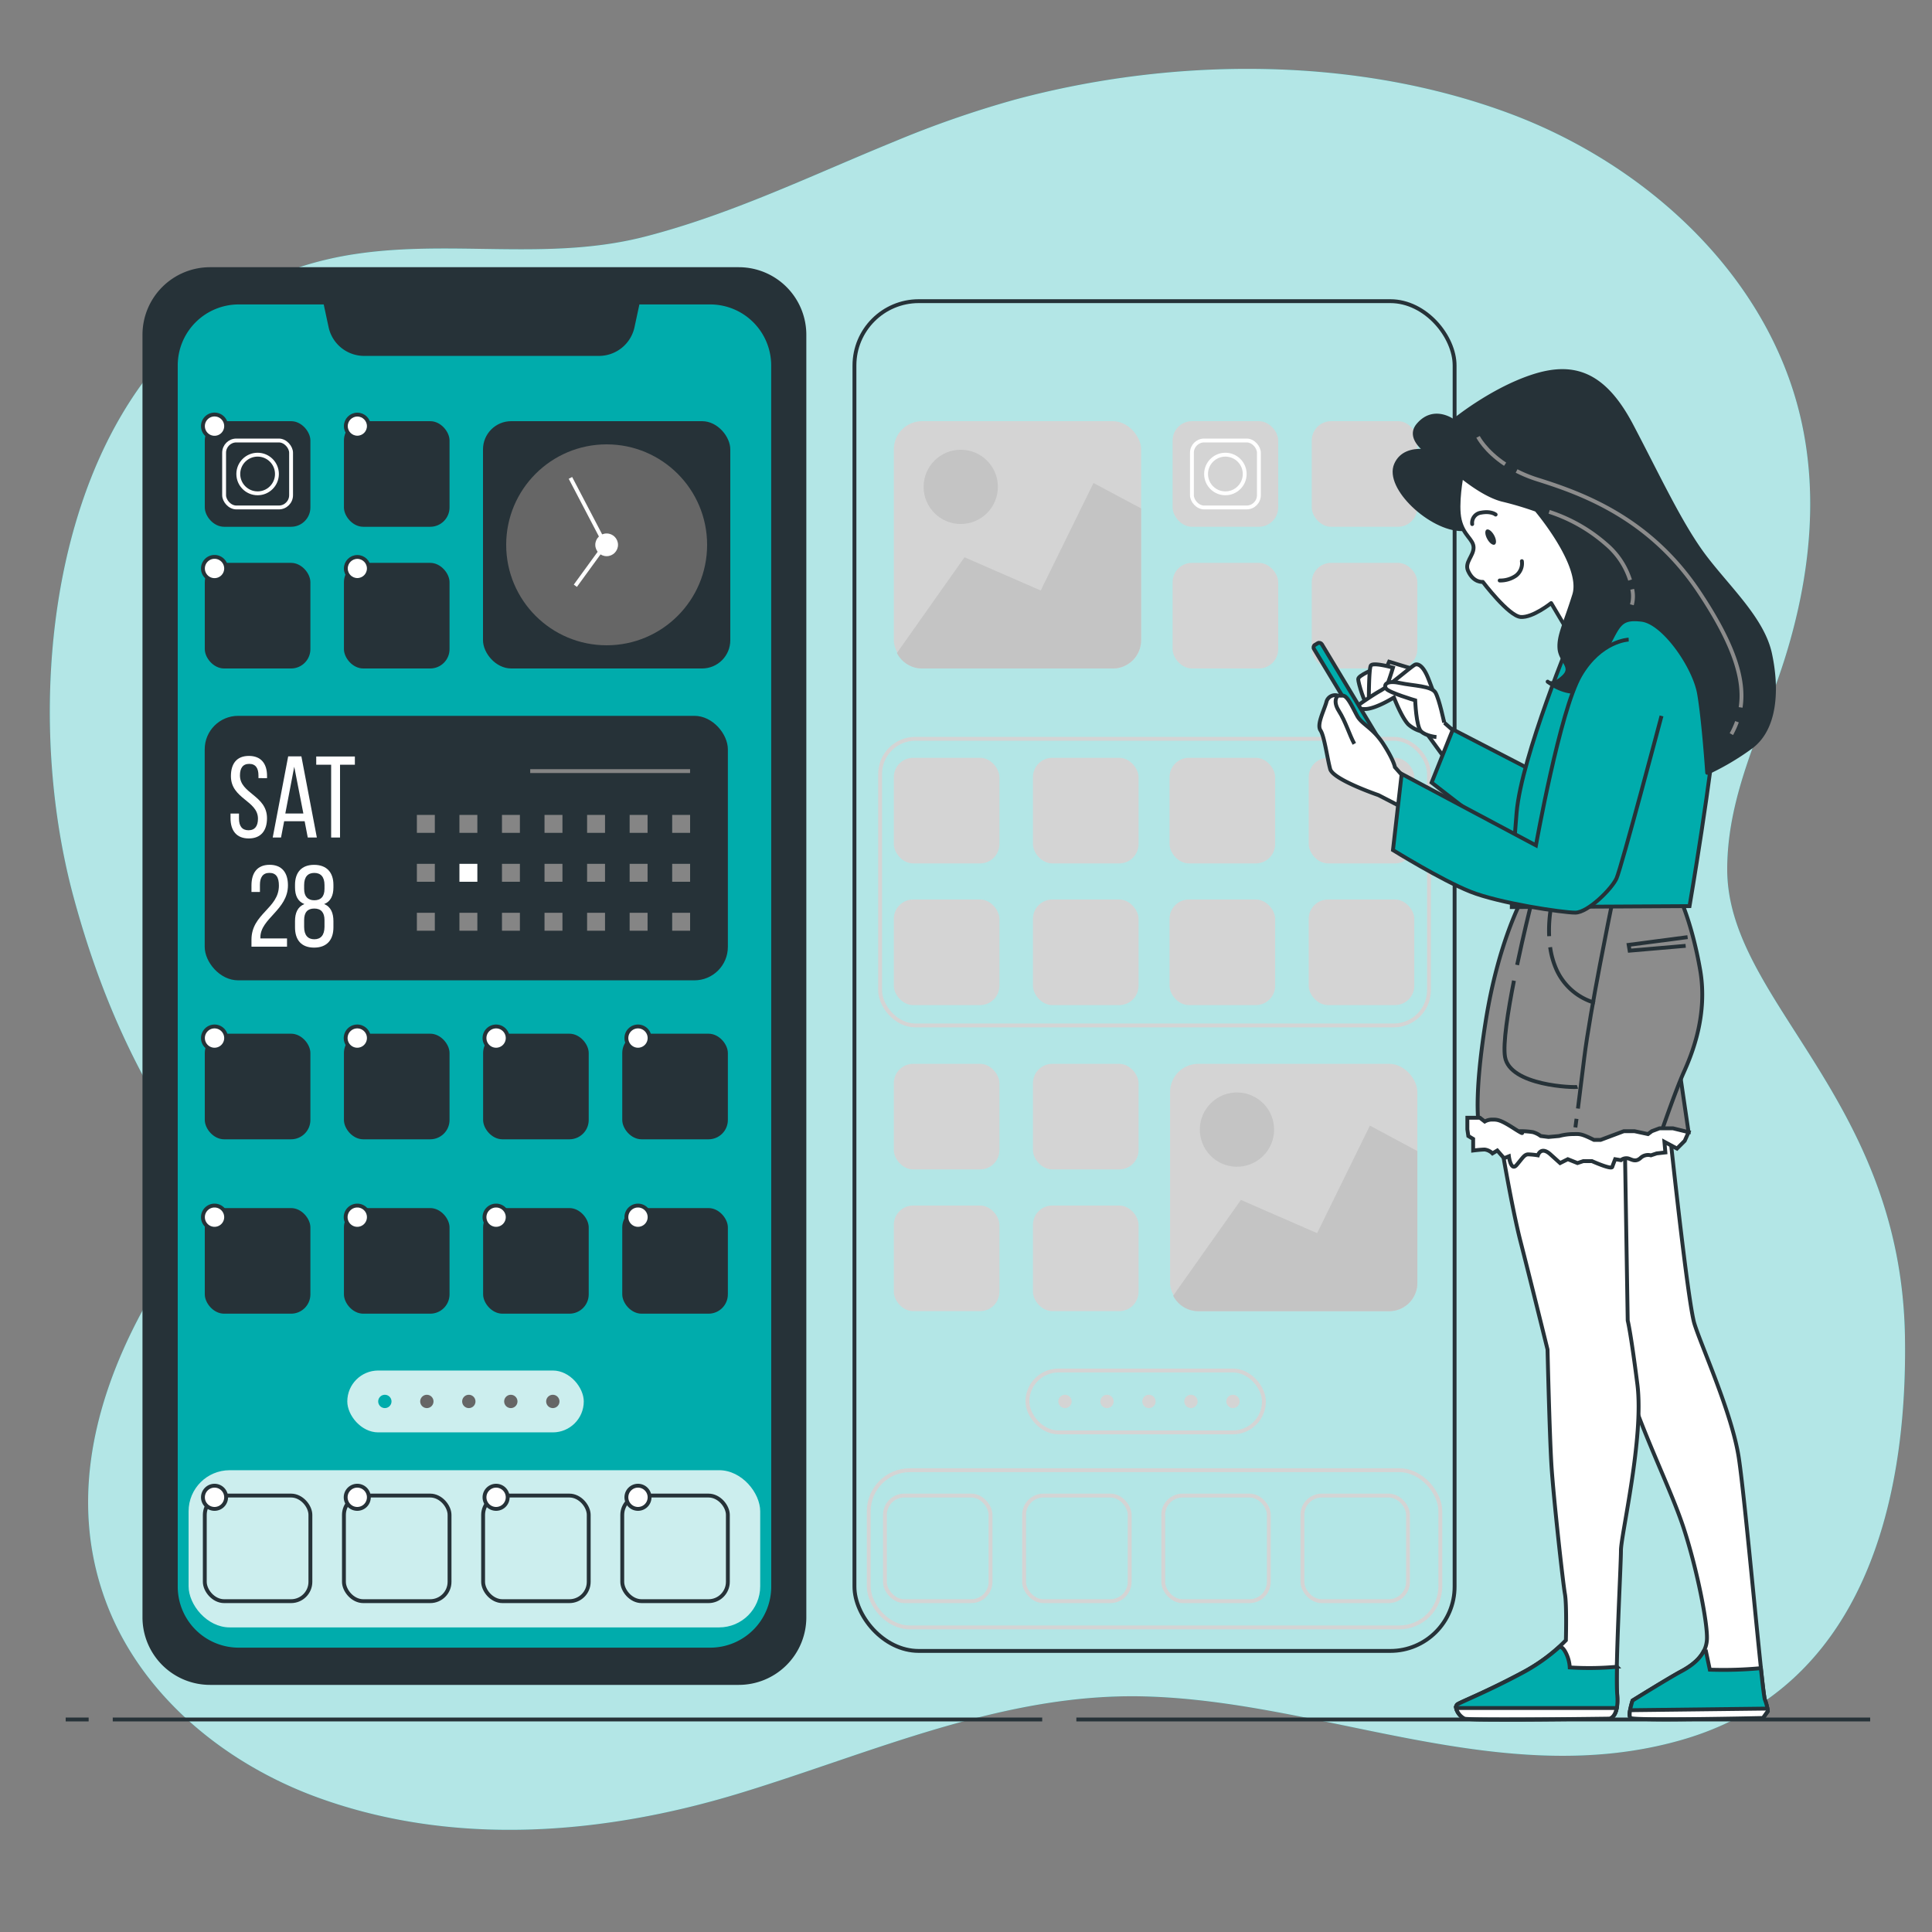 <svg xmlns="http://www.w3.org/2000/svg" viewBox="0 0 500 500"><rect x="0" y="0" width="500" height="500" fill="#808080" stroke="none"/><g id="freepik--background-simple--inject-41"><path d="M231.4,36.66c-21.37,8.72-42.18,18.86-64.56,24.6C142,67.63,117.28,62,92.26,65.7,17,76.73,2.52,170.94,19,232c17,63,43,70,30,88-19.65,27.21-34.11,61.68-21.41,95,9.08,23.87,30.71,41.5,54.72,50.22,35.22,12.79,73.81,9.61,109-1.1,34.38-10.46,68.26-26.06,104.94-25.09,46.43,1.22,92.4,24.61,138.91,11.27C481.86,436.94,493.7,389.41,493,346c-1-62-46-87-46-121,0-20,9.55-37.07,15.23-55.62,6.09-19.85,8.51-41.19,3.69-61.58-8.65-36.65-39.76-65.13-75-78.34-40.07-15-87.2-14.69-128.16-3.7A266.32,266.32,0,0,0,231.4,36.66Z" style="fill:#00ACAC"></path><path d="M231.4,36.66c-21.37,8.72-42.18,18.86-64.56,24.6C142,67.63,117.28,62,92.26,65.7,17,76.73,2.52,170.94,19,232c17,63,43,70,30,88-19.65,27.21-34.11,61.68-21.41,95,9.08,23.87,30.71,41.5,54.72,50.22,35.22,12.79,73.81,9.61,109-1.1,34.38-10.46,68.26-26.06,104.94-25.09,46.43,1.22,92.4,24.61,138.91,11.27C481.86,436.94,493.7,389.41,493,346c-1-62-46-87-46-121,0-20,9.55-37.07,15.23-55.62,6.09-19.85,8.51-41.19,3.69-61.58-8.65-36.65-39.76-65.13-75-78.34-40.07-15-87.2-14.69-128.16-3.7A266.32,266.32,0,0,0,231.4,36.66Z" style="fill:#fff;opacity:0.7"></path></g><g id="freepik--home-screen--inject-41"><rect x="221.13" y="77.94" width="155.32" height="349.32" rx="16.64" style="fill:none;stroke:#263238;stroke-miterlimit:10"></rect><rect x="224.83" y="380.49" width="147.93" height="40.68" rx="10.63" style="fill:none;stroke:#d4d4d4;stroke-miterlimit:10"></rect><rect x="227.77" y="191.2" width="142.05" height="74.18" rx="9.11" style="fill:none;stroke:#d4d4d4;stroke-miterlimit:10"></rect><rect x="267.33" y="196.12" width="27.33" height="27.33" rx="5" style="fill:#d4d4d4"></rect><rect x="267.33" y="232.79" width="27.33" height="27.33" rx="5" style="fill:#d4d4d4"></rect><rect x="231.32" y="232.79" width="27.33" height="27.33" rx="5" style="fill:#d4d4d4"></rect><rect x="231.32" y="196.12" width="27.33" height="27.33" rx="5" style="fill:#d4d4d4"></rect><rect x="267.33" y="275.32" width="27.33" height="27.33" rx="5" style="fill:#d4d4d4"></rect><rect x="267.33" y="311.99" width="27.33" height="27.33" rx="5" style="fill:#d4d4d4"></rect><rect x="231.32" y="311.99" width="27.33" height="27.33" rx="5" style="fill:#d4d4d4"></rect><rect x="231.32" y="275.32" width="27.33" height="27.33" rx="5" style="fill:#d4d4d4"></rect><rect x="338.69" y="196.12" width="27.33" height="27.33" rx="5" style="fill:#d4d4d4"></rect><rect x="338.69" y="232.79" width="27.33" height="27.33" rx="5" style="fill:#d4d4d4"></rect><rect x="302.68" y="232.79" width="27.33" height="27.33" rx="5" style="fill:#d4d4d4"></rect><rect x="302.68" y="196.12" width="27.33" height="27.33" rx="5" style="fill:#d4d4d4"></rect><rect x="231.32" y="109" width="64" height="64" rx="7.3" style="fill:#d4d4d4"></rect><path d="M283,125l-13.66,27.82-19.73-8.6L232.12,169a7.29,7.29,0,0,0,6.5,4H288a7.3,7.3,0,0,0,7.3-7.3V131.57Z" style="fill:#c4c4c4"></path><circle cx="248.64" cy="126" r="9.61" style="fill:#c4c4c4"></circle><rect x="302.81" y="275.32" width="64" height="64" rx="7.3" style="fill:#d4d4d4"></rect><path d="M354.53,291.31l-13.66,27.83-19.73-8.6-17.53,24.79a7.3,7.3,0,0,0,6.51,4h49.39a7.3,7.3,0,0,0,7.3-7.3V297.89Z" style="fill:#c4c4c4"></path><circle cx="320.13" cy="292.32" r="9.61" transform="translate(-110.23 344.57) rotate(-49.32)" style="fill:#c4c4c4"></circle><rect x="265.03" y="387.05" width="27.33" height="27.33" rx="5" style="fill:none;stroke:#d4d4d4;stroke-miterlimit:10"></rect><rect x="301.04" y="387.05" width="27.33" height="27.33" rx="5" style="fill:none;stroke:#d4d4d4;stroke-miterlimit:10"></rect><rect x="337.06" y="387.05" width="27.33" height="27.33" rx="5" style="fill:none;stroke:#d4d4d4;stroke-miterlimit:10"></rect><rect x="229.02" y="387.05" width="27.33" height="27.33" rx="5" style="fill:none;stroke:#d4d4d4;stroke-miterlimit:10"></rect><rect x="339.48" y="109" width="27.33" height="27.33" rx="5" style="fill:#d4d4d4"></rect><rect x="339.48" y="145.67" width="27.33" height="27.33" rx="5" style="fill:#d4d4d4"></rect><rect x="303.47" y="145.67" width="27.33" height="27.33" rx="5" style="fill:#d4d4d4"></rect><rect x="303.47" y="109" width="27.33" height="27.33" rx="5" style="fill:#d4d4d4"></rect><rect x="308.47" y="114" width="17.33" height="17.33" rx="3.17" style="fill:none;stroke:#fff;stroke-miterlimit:10"></rect><circle cx="317.13" cy="122.67" r="5" style="fill:none;stroke:#fff;stroke-miterlimit:10"></circle><rect x="265.9" y="354.69" width="61.2" height="16.01" rx="8.01" style="fill:none;stroke:#d4d4d4;stroke-miterlimit:10"></rect><path d="M277.34,362.7a1.72,1.72,0,1,0-1.72,1.71A1.72,1.72,0,0,0,277.34,362.7Z" style="fill:#d4d4d4"></path><path d="M288.21,362.7a1.72,1.72,0,1,0-1.72,1.71A1.72,1.72,0,0,0,288.21,362.7Z" style="fill:#d4d4d4"></path><path d="M299.07,362.7a1.72,1.72,0,1,0-1.71,1.71A1.72,1.72,0,0,0,299.07,362.7Z" style="fill:#d4d4d4"></path><path d="M309.94,362.7a1.72,1.72,0,1,0-1.72,1.71A1.72,1.72,0,0,0,309.94,362.7Z" style="fill:#d4d4d4"></path><path d="M320.81,362.7a1.72,1.72,0,1,0-1.72,1.71A1.72,1.72,0,0,0,320.81,362.7Z" style="fill:#d4d4d4"></path></g><g id="freepik--Device--inject-41"><rect x="45.11" y="77.94" width="155.32" height="349.32" rx="16.64" style="fill:#00ACAC"></rect><rect x="48.81" y="380.49" width="147.93" height="40.68" rx="10.63" style="fill:#fff;opacity:0.8"></rect><rect x="125" y="109" width="64" height="64" rx="7.3" style="fill:#263238"></rect><circle cx="157" cy="141" r="26" style="fill:#666"></circle><circle cx="157" cy="141" r="2.94" style="fill:#fff"></circle><line x1="155.67" y1="142.28" x2="148.9" y2="151.59" style="fill:none;stroke:#fff;stroke-miterlimit:10"></line><line x1="157.36" y1="142.28" x2="147.63" y2="123.68" style="fill:none;stroke:#fff;stroke-miterlimit:10"></line><rect x="89.01" y="109" width="27.33" height="27.33" rx="5" style="fill:#263238"></rect><rect x="89.01" y="145.67" width="27.33" height="27.33" rx="5" style="fill:#263238"></rect><rect x="53" y="145.67" width="27.33" height="27.33" rx="5" style="fill:#263238"></rect><rect x="89.01" y="267.52" width="27.33" height="27.33" rx="5" style="fill:#263238"></rect><rect x="125.03" y="267.52" width="27.33" height="27.33" rx="5" style="fill:#263238"></rect><rect x="161.04" y="267.52" width="27.33" height="27.33" rx="5" style="fill:#263238"></rect><rect x="53" y="267.52" width="27.33" height="27.33" rx="5" style="fill:#263238"></rect><path d="M58.52,268.65a3,3,0,1,0-3,3A3,3,0,0,0,58.52,268.65Z" style="fill:#fff;stroke:#263238;stroke-miterlimit:10"></path><path d="M95.46,268.65a3,3,0,1,0-3,3A3,3,0,0,0,95.46,268.65Z" style="fill:#fff;stroke:#263238;stroke-miterlimit:10"></path><path d="M131.39,268.65a3,3,0,1,0-3,3A3,3,0,0,0,131.39,268.65Z" style="fill:#fff;stroke:#263238;stroke-miterlimit:10"></path><path d="M168.11,268.65a3,3,0,1,0-3,3A3,3,0,0,0,168.11,268.65Z" style="fill:#fff;stroke:#263238;stroke-miterlimit:10"></path><rect x="89.01" y="387.05" width="27.33" height="27.33" rx="5" style="fill:none;stroke:#263238;stroke-miterlimit:10"></rect><rect x="125.03" y="387.05" width="27.33" height="27.33" rx="5" style="fill:none;stroke:#263238;stroke-miterlimit:10"></rect><rect x="161.04" y="387.05" width="27.33" height="27.33" rx="5" style="fill:none;stroke:#263238;stroke-miterlimit:10"></rect><rect x="53" y="387.05" width="27.33" height="27.33" rx="5" style="fill:none;stroke:#263238;stroke-miterlimit:10"></rect><path d="M58.52,387.5a3,3,0,1,0-3,3A3,3,0,0,0,58.52,387.5Z" style="fill:#fff;stroke:#263238;stroke-miterlimit:10"></path><path d="M95.46,387.5a3,3,0,1,0-3,3A3,3,0,0,0,95.46,387.5Z" style="fill:#fff;stroke:#263238;stroke-miterlimit:10"></path><path d="M131.39,387.5a3,3,0,1,0-3,3A3,3,0,0,0,131.39,387.5Z" style="fill:#fff;stroke:#263238;stroke-miterlimit:10"></path><path d="M168.11,387.5a3,3,0,1,0-3,3A3,3,0,0,0,168.11,387.5Z" style="fill:#fff;stroke:#263238;stroke-miterlimit:10"></path><rect x="89.01" y="312.65" width="27.33" height="27.33" rx="5" style="fill:#263238"></rect><rect x="125.03" y="312.65" width="27.33" height="27.33" rx="5" style="fill:#263238"></rect><rect x="161.04" y="312.65" width="27.33" height="27.33" rx="5" style="fill:#263238"></rect><rect x="53" y="312.65" width="27.33" height="27.33" rx="5" style="fill:#263238"></rect><path d="M58.52,315a3,3,0,1,0-3,3A3,3,0,0,0,58.52,315Z" style="fill:#fff;stroke:#263238;stroke-miterlimit:10"></path><path d="M95.46,315a3,3,0,1,0-3,3A3,3,0,0,0,95.46,315Z" style="fill:#fff;stroke:#263238;stroke-miterlimit:10"></path><path d="M131.39,315a3,3,0,1,0-3,3A3,3,0,0,0,131.39,315Z" style="fill:#fff;stroke:#263238;stroke-miterlimit:10"></path><path d="M168.11,315a3,3,0,1,0-3,3A3,3,0,0,0,168.11,315Z" style="fill:#fff;stroke:#263238;stroke-miterlimit:10"></path><rect x="53" y="109" width="27.33" height="27.33" rx="5" style="fill:#263238"></rect><path d="M58.52,147.12a3,3,0,1,0-3,3A3,3,0,0,0,58.52,147.12Z" style="fill:#fff;stroke:#263238;stroke-miterlimit:10"></path><circle cx="92.48" cy="147.12" r="2.98" style="fill:#fff;stroke:#263238;stroke-miterlimit:10"></circle><path d="M58.52,110.28a3,3,0,1,0-3,3A3,3,0,0,0,58.52,110.28Z" style="fill:#fff;stroke:#263238;stroke-miterlimit:10"></path><circle cx="92.48" cy="110.28" r="2.98" style="fill:#fff;stroke:#263238;stroke-miterlimit:10"></circle><rect x="58" y="114" width="17.33" height="17.33" rx="3.17" style="fill:none;stroke:#fff;stroke-miterlimit:10"></rect><circle cx="66.67" cy="122.67" r="5" style="fill:none;stroke:#fff;stroke-miterlimit:10"></circle><rect x="52.98" y="185.26" width="135.39" height="68.45" rx="8.65" style="fill:#263238"></rect><path d="M69.11,200.81v.57H66.89v-.69c0-1.88-.72-3-2.39-3s-2.4,1.11-2.4,3c0,4.71,7,5.16,7,11.06,0,3.17-1.53,5.24-4.73,5.24s-4.71-2.07-4.71-5.24v-1.2h2.19v1.32c0,1.88.78,3,2.46,3s2.45-1.11,2.45-3c0-4.68-7-5.12-7-11,0-3.23,1.5-5.24,4.65-5.24S69.11,197.64,69.11,200.81Z" style="fill:#fff"></path><path d="M73.54,212.53l-.81,4.22H70.58l4-21H78l4,21H79.65l-.81-4.22Zm.3-2h4.67l-2.36-12.1Z" style="fill:#fff"></path><path d="M85.7,216.75V197.91H81.84v-2.13h10v2.13H88v18.84Z" style="fill:#fff"></path><path d="M74.52,229.12c0,6.32-7.1,8.59-7.13,13.42v.33h6.89V245h-9.2v-1.8c0-6.76,7.1-8.08,7.1-14,0-2.16-.72-3.3-2.46-3.3s-2.45,1.23-2.45,3.09v1.85H65.08v-1.7c0-3.21,1.47-5.33,4.7-5.33S74.52,225.91,74.52,229.12Z" style="fill:#fff"></path><path d="M86.29,229v.66c0,2.12-.75,3.68-2.4,4.31,1.74.69,2.4,2.34,2.4,4.43V240c0,3.23-1.68,5.24-5,5.24s-4.94-2-4.94-5.24V238.4c0-2.12.66-3.71,2.43-4.43-1.71-.66-2.43-2.19-2.43-4.31V229c0-3.24,1.71-5.18,4.94-5.18S86.29,225.76,86.29,229Zm-7.58.06v1c0,2,1,2.93,2.63,2.93s2.64-.9,2.64-2.93v-1c0-2.16-1-3.15-2.64-3.15S78.71,226.9,78.71,229.06Zm0,9.07v1.77c0,2.16,1,3.18,2.63,3.18s2.61-1,2.64-3.18v-1.77c0-2-.9-3-2.64-3S78.71,236.1,78.71,238.13Z" style="fill:#fff"></path><line x1="137.22" y1="199.56" x2="178.59" y2="199.56" style="fill:none;stroke:#858585;stroke-miterlimit:10"></line><rect x="107.89" y="210.9" width="4.64" height="4.64" style="fill:#858585"></rect><rect x="118.9" y="210.9" width="4.64" height="4.64" style="fill:#858585"></rect><rect x="129.91" y="210.9" width="4.64" height="4.64" style="fill:#858585"></rect><rect x="140.92" y="210.9" width="4.64" height="4.64" style="fill:#858585"></rect><rect x="151.94" y="210.9" width="4.64" height="4.64" style="fill:#858585"></rect><rect x="162.95" y="210.9" width="4.64" height="4.64" style="fill:#858585"></rect><rect x="173.96" y="210.9" width="4.64" height="4.64" style="fill:#858585"></rect><rect x="107.89" y="223.56" width="4.64" height="4.64" style="fill:#858585"></rect><rect x="118.9" y="223.56" width="4.64" height="4.64" style="fill:#fff"></rect><rect x="129.91" y="223.56" width="4.64" height="4.64" style="fill:#858585"></rect><rect x="140.92" y="223.56" width="4.64" height="4.64" style="fill:#858585"></rect><rect x="151.94" y="223.56" width="4.64" height="4.64" style="fill:#858585"></rect><rect x="162.95" y="223.56" width="4.64" height="4.64" style="fill:#858585"></rect><rect x="173.96" y="223.56" width="4.64" height="4.64" style="fill:#858585"></rect><rect x="107.89" y="236.23" width="4.64" height="4.64" style="fill:#858585"></rect><rect x="118.9" y="236.23" width="4.64" height="4.64" style="fill:#858585"></rect><rect x="129.91" y="236.23" width="4.64" height="4.64" style="fill:#858585"></rect><rect x="140.92" y="236.23" width="4.64" height="4.64" style="fill:#858585"></rect><rect x="151.94" y="236.23" width="4.64" height="4.64" style="fill:#858585"></rect><rect x="162.95" y="236.23" width="4.64" height="4.64" style="fill:#858585"></rect><rect x="173.96" y="236.23" width="4.64" height="4.64" style="fill:#858585"></rect><rect x="89.88" y="354.69" width="61.2" height="16.01" rx="8.01" style="fill:#fff;opacity:0.8"></rect><path d="M101.32,362.7a1.72,1.72,0,1,0-1.71,1.71A1.72,1.72,0,0,0,101.32,362.7Z" style="fill:#00ACAC"></path><path d="M112.19,362.7a1.72,1.72,0,1,0-1.72,1.71A1.72,1.72,0,0,0,112.19,362.7Z" style="fill:#666"></path><path d="M123.05,362.7a1.72,1.72,0,1,0-1.71,1.71A1.71,1.71,0,0,0,123.05,362.7Z" style="fill:#666"></path><path d="M133.92,362.7a1.72,1.72,0,1,0-1.71,1.71A1.72,1.72,0,0,0,133.92,362.7Z" style="fill:#666"></path><path d="M144.79,362.7a1.72,1.72,0,1,0-1.72,1.71A1.72,1.72,0,0,0,144.79,362.7Z" style="fill:#666"></path><path d="M191.19,70H54.36A16.64,16.64,0,0,0,37.72,86.64V418.56A16.64,16.64,0,0,0,54.36,435.2H191.19a16.64,16.64,0,0,0,16.64-16.64V86.64A16.64,16.64,0,0,0,191.19,70Zm9.25,340.62a16.64,16.64,0,0,1-16.64,16.64h-122a16.64,16.64,0,0,1-16.65-16.64v-316A16.64,16.64,0,0,1,61.76,77.94h22.7l1.41,6.56a8.56,8.56,0,0,0,8.38,6.76H155a8.56,8.56,0,0,0,8.38-6.76l1.41-6.56h19a16.64,16.64,0,0,1,16.64,16.64Z" style="fill:#263238;stroke:#263238;stroke-miterlimit:10;stroke-width:1.694px"></path></g><g id="freepik--Character--inject-41"><path d="M365.25,173l-5.75-1.75s-3,6.75-3.25,8.25S365.25,173,365.25,173Z" style="fill:#fff;stroke:#263238;stroke-miterlimit:10"></path><path d="M356,173s-4.5,1.75-4.5,2.75,1.75,6.75,2.5,6.75S356,173,356,173Z" style="fill:#fff;stroke:#263238;stroke-miterlimit:10"></path><path d="M360.5,172.78s-5.25-1.5-5.75-.5-.5,9-.5,9a8.59,8.59,0,0,0,3.25-1C358.5,179.53,360.5,172.78,360.5,172.78Z" style="fill:#fff;stroke:#263238;stroke-miterlimit:10"></path><path d="M384.5,196.53,373.75,187s-3-8.75-4.25-11.75-2.5-3.5-3.25-3.25-6.75,5.5-9,6.75-5.75,3.75-5.75,3.75-1,1,1.75,1,7.5-3,7.5-3,2,5.25,3.75,7a8.18,8.18,0,0,0,4.5,2L381,206Z" style="fill:#fff;stroke:#263238;stroke-miterlimit:10"></path><path d="M373.75,187s-1.25-6-2.25-7.75-5.75-1.75-9.25-2.5-4.25.5-3.5,1.5,7.5,3,7.5,3,.25,6.75,1.5,8,4,1.5,4,1.5" style="fill:#fff;stroke:#263238;stroke-miterlimit:10"></path><path d="M432,291.78s4.75,45,6.5,50.75,9.75,23.25,11.5,34.75,6,60.33,6.75,62.58a11.83,11.83,0,0,1,.75,3l-1.25,1.75s-33.5.75-34.25,0,.5-4.5.5-4.5,9.25-5.75,12.5-7.5,6.5-4.25,6.75-8.25-2.5-18.08-6-28.83S424,368.78,420.25,355s-17-62-17-62Z" style="fill:#fff;stroke:#263238;stroke-miterlimit:10"></path><path d="M457.5,442.86a11.83,11.83,0,0,0-.75-3c-.18-.53-.55-3.61-1.05-8.14a104.35,104.35,0,0,1-13.2.39l-1-4.75-.6,0c-1.22,2.32-3.56,4-5.9,5.23-3.25,1.75-12.5,7.5-12.5,7.5s-1.25,3.75-.5,4.5,34.25,0,34.25,0Z" style="fill:#00ACAC;stroke:#263238;stroke-miterlimit:10"></path><path d="M422,444.61c.75.75,34.25,0,34.25,0l1.25-1.75a4,4,0,0,0-.1-.68l-35.53.42C421.72,443.47,421.69,444.3,422,444.61Z" style="fill:#fff;stroke:#263238;stroke-miterlimit:10"></path><path d="M388.5,296s2.75,16.5,5,25.25,7,28,7,28,.5,21.5,1,29.75,3,30.75,3.5,33.5.25,12,.25,12a44.58,44.58,0,0,1-11.5,8.5c-9,4.8-15.25,7.25-16.5,8s.5,3.25,1.75,3.75,37.5,0,37.5,0,2.5-.25,2-6.25,1-33.25,1-37.25,6-29.25,4.25-43-2.5-16.5-2.5-16.5l-.75-46.25L387.75,294Z" style="fill:#fff;stroke:#263238;stroke-miterlimit:10"></path><path d="M406.25,431.53a9.26,9.26,0,0,0-1-3.75c-1-2-1.75-1.5-1.75-1.5h0a49.38,49.38,0,0,1-9.71,6.75c-9,4.8-15.25,7.25-16.5,8s.5,3.25,1.75,3.75,37.5,0,37.5,0,2.5-.25,2-6.25c-.12-1.41-.12-4-.07-7.17A79.62,79.62,0,0,1,406.25,431.53Z" style="fill:#00ACAC;stroke:#263238;stroke-miterlimit:10"></path><path d="M416.5,444.78s1.41-.14,1.9-2.75H376.84a4.25,4.25,0,0,0,2.16,2.75C380.25,445.28,416.5,444.78,416.5,444.78Z" style="fill:#fff;stroke:#263238;stroke-miterlimit:10"></path><polygon points="434.25 274.28 437 293.03 426.5 293.53 434.25 274.28" style="fill:#8c8c8c;stroke:#263238;stroke-miterlimit:10"></polygon><path d="M394,232.53s-6.25,11.25-9.5,31.75-1.75,27-1.75,27a91.56,91.56,0,0,0,22,4.5,100.78,100.78,0,0,0,24.75-1.5s4-11.75,6.25-16.75,6.25-15,4.25-26.5-5-18-5-18Z" style="fill:#8c8c8c;stroke:#263238;stroke-miterlimit:10"></path><path d="M383,289.28h-3.25v3L380,294l1.25.75v3s2-.25,3-.25a3.49,3.49,0,0,1,2,1l1.25-.75,1.75,2,1.25-.5s.5,4,2,2.25,2-2.75,3-2.75a19.3,19.3,0,0,1,2.5.25s.75-2.5,3.25-.25l2.5,2.25,2-1,2.5,1,1.5-.5H412s5,2.25,5.25,1.5.75-2,.75-2l1.5.25a2.19,2.19,0,0,1,1.5-.5c1,0,2,1.25,3.5,0a2.84,2.84,0,0,1,2.75-.75l1.5-.5,2.25-.25-.25-2.75,3.25,1.75,2-2,1-2.25-4.07-1H429.5l-2,.75-1,.75-3.5-.75h-2.75l-6,2.25H412.5c-3.5-1.75-3.75-1.5-5.5-1.5a14.62,14.62,0,0,0-3.5.5l-2.75.25-2-.25a6.66,6.66,0,0,0-2-1,19.44,19.44,0,0,0-3.25-.25s1.75,1.5-1.75-.75-4.25-2.25-5.5-2.25a3.85,3.85,0,0,0-2,.5Z" style="fill:#fff;stroke:#263238;stroke-miterlimit:10"></path><path d="M401.18,245.14a21.19,21.19,0,0,0,1.57,5.64,15.66,15.66,0,0,0,10,8.75" style="fill:none;stroke:#263238;stroke-miterlimit:10"></path><path d="M401.5,234.28a34.8,34.8,0,0,0-.58,8" style="fill:none;stroke:#263238;stroke-miterlimit:10"></path><path d="M408,289.55c-.19,1.5-.29,2.23-.29,2.23" style="fill:none;stroke:#263238;stroke-miterlimit:10"></path><path d="M417,234.78s-5.5,26.75-7,39c-.71,5.8-1.25,10.15-1.63,13.11" style="fill:none;stroke:#263238;stroke-miterlimit:10"></path><path d="M391.81,253.8c-1.58,8-2.88,16.31-2.31,19.73,1.25,7.5,18,8,18.75,7.75" style="fill:none;stroke:#263238;stroke-miterlimit:10"></path><path d="M396,235s-1.69,6.76-3.37,14.73" style="fill:none;stroke:#263238;stroke-miterlimit:10"></path><polyline points="436.75 242.53 421.5 244.53 421.75 246.03 436.25 244.78" style="fill:none;stroke:#263238;stroke-miterlimit:10"></polyline><path d="M395.75,199,376,188.78l-5.5,13.75s21.5,16.75,23,17.5S395.75,199,395.75,199Z" style="fill:#00ACAC;stroke:#263238;stroke-miterlimit:10"></path><path d="M407,164s-13.25,31.75-14.5,46.25-1.25,24.5-1.25,24.5l46-.25S443,201,444.75,181s-8.75-25.5-19.25-25.5S409.25,158.78,407,164Z" style="fill:#00ACAC;stroke:#263238;stroke-miterlimit:10"></path><path d="M373,117.59s-9.08-3.35-11.71,2.63,9.08,16.73,17,16.73,7.64-13.86,4.54-17.45S373,117.59,373,117.59Z" style="fill:#263238;stroke:#263238;stroke-linecap:round;stroke-linejoin:round"></path><path d="M378.26,123.09s-1.44,7.4-.48,11.47,3.58,5,3.58,7.16-2.39,3.83-1.43,6c1.41,3.18,3.82,2.87,3.82,2.87s6.69,8.84,9.8,9.08,7.89-3.59,7.89-3.59l5.25,8.84s7.41-12.42,2.39-22.94-11.71-13.38-18.16-15.29S378.26,123.09,378.26,123.09Z" style="fill:#fff;stroke:#263238;stroke-linecap:round;stroke-linejoin:round"></path><path d="M384.9,139.49c-.59-1.06-.67-2.15-.18-2.42s1.36.38,1.95,1.45.66,2.14.17,2.41S385.48,140.56,384.9,139.49Z" style="fill:#263238"></path><path d="M388.12,150.23A7.07,7.07,0,0,0,392.3,149a4,4,0,0,0,1.56-3.77" style="fill:none;stroke:#263238;stroke-linecap:round;stroke-linejoin:round"></path><path d="M381,135.63a2.65,2.65,0,0,1,2.29-2.95c2.63-.49,3.78.49,3.78.49" style="fill:none;stroke:#263238;stroke-linecap:round;stroke-linejoin:round"></path><path d="M374.43,120s7.89,7.65,14.34,9.32a84.07,84.07,0,0,1,8.84,2.63s12.19,14.33,9.8,22-4.06,10.52-3.82,13.86,3.82,4.78,1,7.41-4.06,1.19-4.06,1.19,3.35,2.63,6.93,2.63,5.26-5.73,8.36-11.47,3.35-7.88,9.08-7.17,13.63,12.19,14.82,19.12S441.82,200,441.82,200a66.74,66.74,0,0,0,11-6.45c6.93-4.78,7.17-15.53,5.26-24.37s-10.51-16.73-16.73-24.86-11.95-20.55-19.11-34.17-15.06-16.25-25.81-12.66S376.1,109,376.1,109s-5-3.83-9.08,1S374.43,120,374.43,120Z" style="fill:#263238;stroke:#263238;stroke-linecap:round;stroke-linejoin:round"></path><path d="M422.42,152.51a8.41,8.41,0,0,1-.09,4" style="fill:none;stroke:#8c8c8c;stroke-miterlimit:10"></path><path d="M400.92,132.46a41.9,41.9,0,0,1,14.72,8.36,20.13,20.13,0,0,1,6.22,9.3" style="fill:none;stroke:#8c8c8c;stroke-miterlimit:10"></path><path d="M449.53,186.78a23.71,23.71,0,0,1-1.45,3.21" style="fill:none;stroke:#8c8c8c;stroke-miterlimit:10"></path><path d="M392.49,121.89a35.47,35.47,0,0,0,5.42,2.21c11.71,3.67,29.1,10,41.81,29.1,9.33,14,11.81,22.93,10.75,29.88" style="fill:none;stroke:#8c8c8c;stroke-miterlimit:10"></path><path d="M382.52,113.06s1.82,3.64,7,7.08" style="fill:none;stroke:#8c8c8c;stroke-miterlimit:10"></path><rect x="348.43" y="164.19" width="2.37" height="34.64" rx="0.76" transform="translate(-43.52 206.47) rotate(-31.07)" style="fill:#00ACAC;stroke:#263238;stroke-miterlimit:10"></rect><path d="M364.75,202.78,361,198.53s-.25-1.75-3-6-5.5-5-6.75-7.25-2.5-5.25-3.75-5.25h-1.25a2.32,2.32,0,0,0-3,1.75c-.75,2.5-2.5,5.75-1.5,7.25s1.75,7.25,2.5,10,12.5,6.75,12.5,6.75l7.25,3.75Z" style="fill:#fff;stroke:#263238;stroke-miterlimit:10"></path><path d="M346.25,180s-1.5,1.25.25,4,2.75,6.25,4,8.5" style="fill:#fff;stroke:#263238;stroke-miterlimit:10"></path><path d="M421.5,165.53s-7.25.25-12.5,9.25-11.5,44-11.5,44l-34.75-18.5L360.5,220s12.5,7.75,20,10.75,23.93,5.44,27.18,5.44,9.42-6.11,10.67-8.86S430,185.28,430,185.28" style="fill:#00ACAC;stroke:#263238;stroke-miterlimit:10"></path></g><g id="freepik--Floor--inject-41"><line x1="278.56" y1="445" x2="484" y2="445" style="fill:none;stroke:#263238;stroke-miterlimit:10"></line><line x1="29.18" y1="445" x2="269.72" y2="445" style="fill:none;stroke:#263238;stroke-miterlimit:10"></line><line x1="17" y1="445" x2="22.94" y2="445" style="fill:none;stroke:#263238;stroke-miterlimit:10"></line></g></svg>